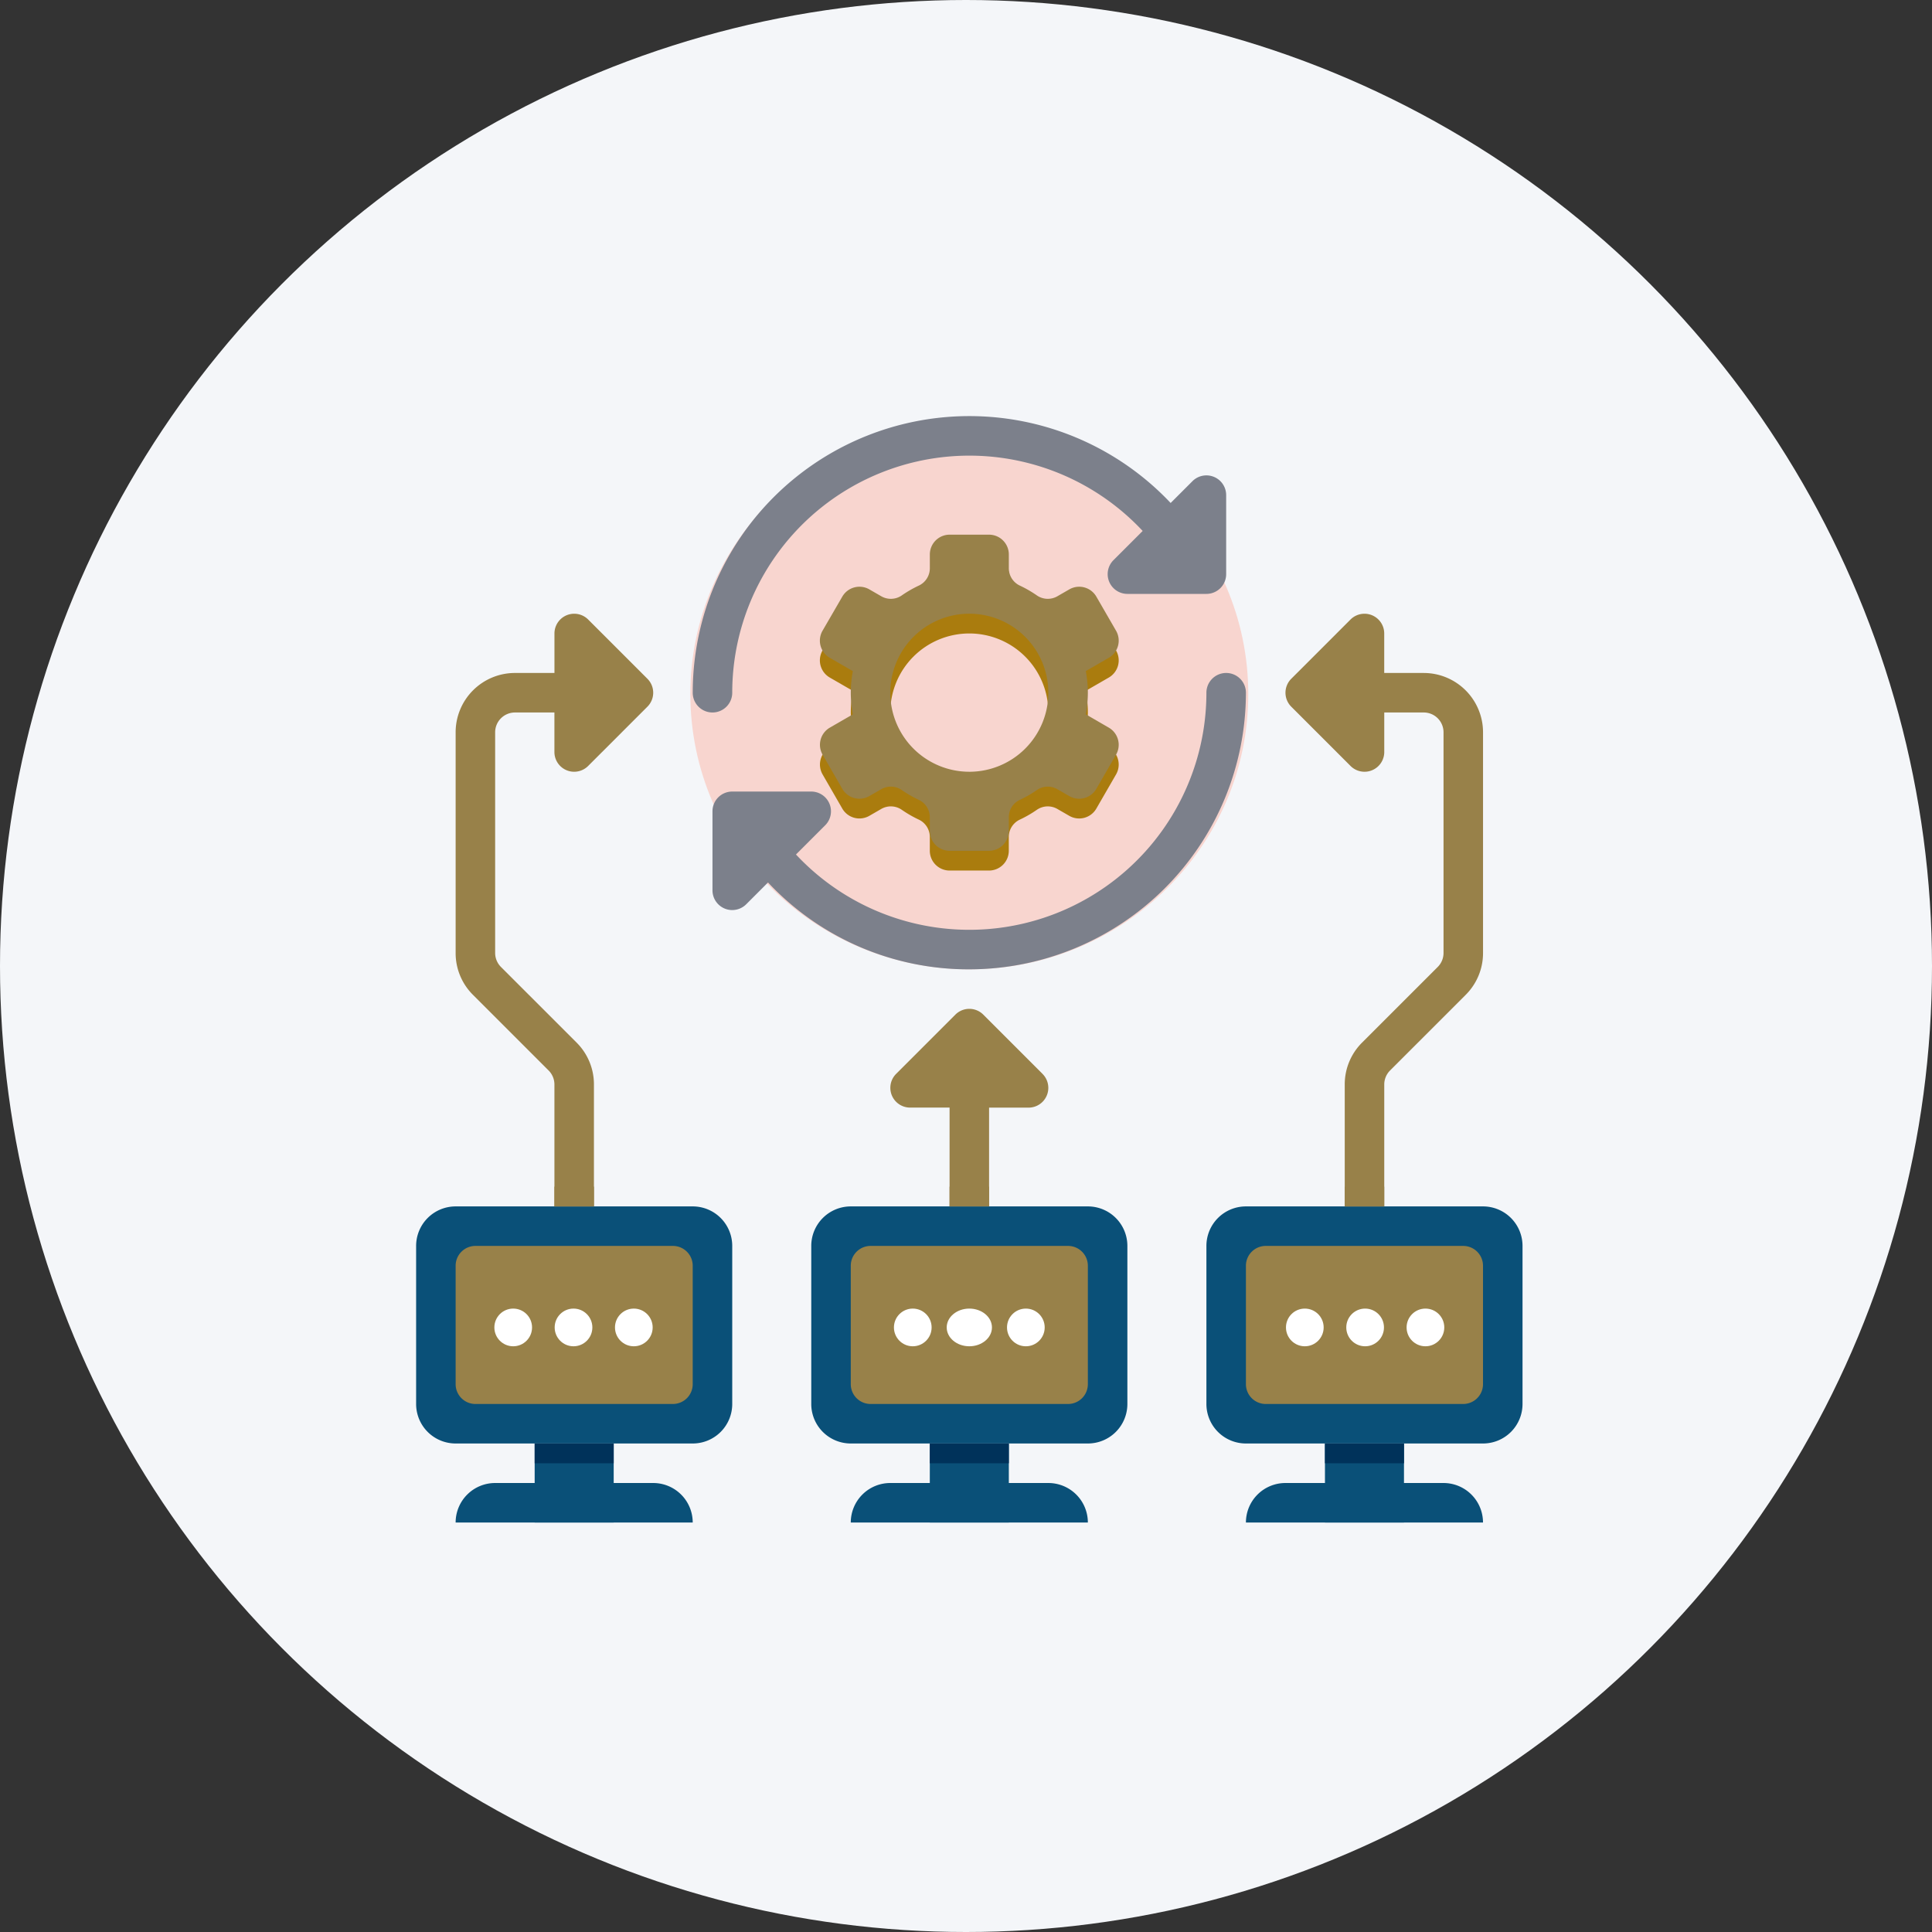 <svg xmlns="http://www.w3.org/2000/svg" width="195" height="195" viewBox="0 0 195 195">
  <rect x="0" y="0" width="195" height="195" fill="#333333" stroke="none"/>
  <g id="Group_2924" data-name="Group 2924" transform="translate(-885 -239)">
    <circle id="Ellipse_19" data-name="Ellipse 19" cx="97.5" cy="97.5" r="97.5" transform="translate(885 239)" fill="#f4f6f9"/>
    <g id="Icons" transform="translate(923 277)">
      <g id="Group_2678" data-name="Group 2678" transform="translate(4 4)">
        <g id="Group_2608" data-name="Group 2608" transform="translate(0 79.765)">
          <g id="Group_2586" data-name="Group 2586">
            <g id="Group_2585" data-name="Group 2585">
              <g id="Group_2584" data-name="Group 2584">
                <path id="Path_388" data-name="Path 388" d="M31.918,67.929H7.988A3.987,3.987,0,0,1,4,63.941V47.988A3.987,3.987,0,0,1,7.988,44H31.918a3.987,3.987,0,0,1,3.988,3.988V63.941A3.987,3.987,0,0,1,31.918,67.929Z" transform="translate(-4 -44)" fill="#0a5078"/>
              </g>
            </g>
          </g>
          <g id="Group_2589" data-name="Group 2589" transform="translate(3.988 3.988)">
            <g id="Group_2588" data-name="Group 2588">
              <g id="Group_2587" data-name="Group 2587">
                <path id="Path_389" data-name="Path 389" d="M27.935,61.953H7.994A2,2,0,0,1,6,59.959V47.994A2,2,0,0,1,7.994,46H27.935a2,2,0,0,1,1.994,1.994V59.959A2,2,0,0,1,27.935,61.953Z" transform="translate(-6 -46)" fill="#988149"/>
              </g>
            </g>
          </g>
          <g id="Group_2592" data-name="Group 2592" transform="translate(7.897 10.313)">
            <g id="Group_2591" data-name="Group 2591" transform="translate(0 0)">
              <g id="Group_2590" data-name="Group 2590">
                <circle id="Ellipse_20" data-name="Ellipse 20" cx="1.902" cy="1.902" r="1.902" fill="#fff"/>
              </g>
            </g>
          </g>
          <g id="Group_2595" data-name="Group 2595" transform="translate(13.984 10.313)">
            <g id="Group_2594" data-name="Group 2594" transform="translate(0 0)">
              <g id="Group_2593" data-name="Group 2593">
                <circle id="Ellipse_21" data-name="Ellipse 21" cx="1.902" cy="1.902" r="1.902" fill="#fff"/>
              </g>
            </g>
          </g>
          <g id="Group_2598" data-name="Group 2598" transform="translate(20.071 10.313)">
            <g id="Group_2597" data-name="Group 2597" transform="translate(0 0)">
              <g id="Group_2596" data-name="Group 2596">
                <circle id="Ellipse_22" data-name="Ellipse 22" cx="1.902" cy="1.902" r="1.902" fill="#fff"/>
              </g>
            </g>
          </g>
          <g id="Group_2601" data-name="Group 2601" transform="translate(11.965 23.929)">
            <g id="Group_2600" data-name="Group 2600">
              <g id="Group_2599" data-name="Group 2599">
                <path id="Path_390" data-name="Path 390" d="M10,56h7.976v7.976H10Z" transform="translate(-10 -56)" fill="#0a5078"/>
              </g>
            </g>
          </g>
          <g id="Group_2604" data-name="Group 2604" transform="translate(3.988 27.918)">
            <g id="Group_2603" data-name="Group 2603">
              <g id="Group_2602" data-name="Group 2602">
                <path id="Path_391" data-name="Path 391" d="M25.941,58H9.988A3.987,3.987,0,0,0,6,61.988H29.929A3.987,3.987,0,0,0,25.941,58Z" transform="translate(-6 -58)" fill="#0a5078"/>
              </g>
            </g>
          </g>
          <g id="Group_2607" data-name="Group 2607" transform="translate(11.965 23.929)">
            <g id="Group_2606" data-name="Group 2606">
              <g id="Group_2605" data-name="Group 2605">
                <path id="Path_392" data-name="Path 392" d="M10,56h7.976v1.994H10Z" transform="translate(-10 -56)" fill="#00325a"/>
              </g>
            </g>
          </g>
        </g>
        <g id="Group_2633" data-name="Group 2633" transform="translate(39.882 79.765)">
          <g id="Group_2611" data-name="Group 2611">
            <g id="Group_2610" data-name="Group 2610">
              <g id="Group_2609" data-name="Group 2609">
                <path id="Path_393" data-name="Path 393" d="M51.918,67.929H27.988A3.987,3.987,0,0,1,24,63.941V47.988A3.987,3.987,0,0,1,27.988,44H51.918a3.987,3.987,0,0,1,3.988,3.988V63.941A3.987,3.987,0,0,1,51.918,67.929Z" transform="translate(-24 -44)" fill="#0a5078"/>
              </g>
            </g>
          </g>
          <g id="Group_2614" data-name="Group 2614" transform="translate(3.988 3.988)">
            <g id="Group_2613" data-name="Group 2613">
              <g id="Group_2612" data-name="Group 2612">
                <path id="Path_394" data-name="Path 394" d="M47.935,61.953H27.994A2,2,0,0,1,26,59.959V47.994A2,2,0,0,1,27.994,46H47.935a2,2,0,0,1,1.994,1.994V59.959A2,2,0,0,1,47.935,61.953Z" transform="translate(-26 -46)" fill="#988149"/>
              </g>
            </g>
          </g>
          <g id="Group_2617" data-name="Group 2617" transform="translate(8.344 10.313)">
            <g id="Group_2616" data-name="Group 2616" transform="translate(0 0)">
              <g id="Group_2615" data-name="Group 2615">
                <circle id="Ellipse_23" data-name="Ellipse 23" cx="1.902" cy="1.902" r="1.902" fill="#fff"/>
              </g>
            </g>
          </g>
          <g id="Group_2620" data-name="Group 2620" transform="translate(13.671 10.313)">
            <g id="Group_2619" data-name="Group 2619" transform="translate(0 0)">
              <g id="Group_2618" data-name="Group 2618">
                <ellipse id="Ellipse_24" data-name="Ellipse 24" cx="2.283" cy="1.902" rx="2.283" ry="1.902" fill="#fff"/>
              </g>
            </g>
          </g>
          <g id="Group_2623" data-name="Group 2623" transform="translate(19.757 10.313)">
            <g id="Group_2622" data-name="Group 2622" transform="translate(0 0)">
              <g id="Group_2621" data-name="Group 2621">
                <circle id="Ellipse_25" data-name="Ellipse 25" cx="1.902" cy="1.902" r="1.902" fill="#fff"/>
              </g>
            </g>
          </g>
          <g id="Group_2626" data-name="Group 2626" transform="translate(11.965 23.929)">
            <g id="Group_2625" data-name="Group 2625">
              <g id="Group_2624" data-name="Group 2624">
                <path id="Path_395" data-name="Path 395" d="M30,56h7.976v7.976H30Z" transform="translate(-30 -56)" fill="#0a5078"/>
              </g>
            </g>
          </g>
          <g id="Group_2629" data-name="Group 2629" transform="translate(3.988 27.918)">
            <g id="Group_2628" data-name="Group 2628">
              <g id="Group_2627" data-name="Group 2627">
                <path id="Path_396" data-name="Path 396" d="M45.941,58H29.988A3.987,3.987,0,0,0,26,61.988H49.929A3.987,3.987,0,0,0,45.941,58Z" transform="translate(-26 -58)" fill="#0a5078"/>
              </g>
            </g>
          </g>
          <g id="Group_2632" data-name="Group 2632" transform="translate(11.965 23.929)">
            <g id="Group_2631" data-name="Group 2631">
              <g id="Group_2630" data-name="Group 2630">
                <path id="Path_397" data-name="Path 397" d="M30,56h7.976v1.994H30Z" transform="translate(-30 -56)" fill="#00325a"/>
              </g>
            </g>
          </g>
        </g>
        <g id="Group_2658" data-name="Group 2658" transform="translate(79.765 79.765)">
          <g id="Group_2636" data-name="Group 2636">
            <g id="Group_2635" data-name="Group 2635">
              <g id="Group_2634" data-name="Group 2634">
                <path id="Path_398" data-name="Path 398" d="M71.918,67.929H47.988A3.987,3.987,0,0,1,44,63.941V47.988A3.987,3.987,0,0,1,47.988,44H71.918a3.987,3.987,0,0,1,3.988,3.988V63.941A3.987,3.987,0,0,1,71.918,67.929Z" transform="translate(-44 -44)" fill="#0a5078"/>
              </g>
            </g>
          </g>
          <g id="Group_2639" data-name="Group 2639" transform="translate(3.988 3.988)">
            <g id="Group_2638" data-name="Group 2638">
              <g id="Group_2637" data-name="Group 2637">
                <path id="Path_399" data-name="Path 399" d="M67.935,61.953H47.994A2,2,0,0,1,46,59.959V47.994A2,2,0,0,1,47.994,46H67.935a2,2,0,0,1,1.994,1.994V59.959A2,2,0,0,1,67.935,61.953Z" transform="translate(-46 -46)" fill="#988149"/>
              </g>
            </g>
          </g>
          <g id="Group_2642" data-name="Group 2642" transform="translate(8.03 10.313)">
            <g id="Group_2641" data-name="Group 2641" transform="translate(0 0)">
              <g id="Group_2640" data-name="Group 2640">
                <circle id="Ellipse_26" data-name="Ellipse 26" cx="1.902" cy="1.902" r="1.902" fill="#fff"/>
              </g>
            </g>
          </g>
          <g id="Group_2645" data-name="Group 2645" transform="translate(14.117 10.313)">
            <g id="Group_2644" data-name="Group 2644" transform="translate(0 0)">
              <g id="Group_2643" data-name="Group 2643">
                <circle id="Ellipse_27" data-name="Ellipse 27" cx="1.902" cy="1.902" r="1.902" fill="#fff"/>
              </g>
            </g>
          </g>
          <g id="Group_2648" data-name="Group 2648" transform="translate(20.205 10.313)">
            <g id="Group_2647" data-name="Group 2647" transform="translate(0 0)">
              <g id="Group_2646" data-name="Group 2646">
                <circle id="Ellipse_28" data-name="Ellipse 28" cx="1.902" cy="1.902" r="1.902" fill="#fff"/>
              </g>
            </g>
          </g>
          <g id="Group_2651" data-name="Group 2651" transform="translate(11.965 23.929)">
            <g id="Group_2650" data-name="Group 2650">
              <g id="Group_2649" data-name="Group 2649">
                <path id="Path_400" data-name="Path 400" d="M50,56h7.976v7.976H50Z" transform="translate(-50 -56)" fill="#0a5078"/>
              </g>
            </g>
          </g>
          <g id="Group_2654" data-name="Group 2654" transform="translate(3.988 27.918)">
            <g id="Group_2653" data-name="Group 2653">
              <g id="Group_2652" data-name="Group 2652">
                <path id="Path_401" data-name="Path 401" d="M65.941,58H49.988A3.987,3.987,0,0,0,46,61.988H69.929A3.987,3.987,0,0,0,65.941,58Z" transform="translate(-46 -58)" fill="#0a5078"/>
              </g>
            </g>
          </g>
          <g id="Group_2657" data-name="Group 2657" transform="translate(11.965 23.929)">
            <g id="Group_2656" data-name="Group 2656">
              <g id="Group_2655" data-name="Group 2655">
                <path id="Path_402" data-name="Path 402" d="M50,56h7.976v1.994H50Z" transform="translate(-50 -56)" fill="#00325a"/>
              </g>
            </g>
          </g>
        </g>
        <g id="Group_2661" data-name="Group 2661" transform="translate(27.68 0.287)">
          <g id="Group_2660" data-name="Group 2660" transform="translate(0)">
            <g id="Group_2659" data-name="Group 2659">
              <ellipse id="Ellipse_29" data-name="Ellipse 29" cx="28.155" cy="27.774" rx="28.155" ry="27.774" fill="#f8d5cf"/>
            </g>
          </g>
        </g>
        <path id="Path_403" data-name="Path 403" d="M70.611,10.134a1.99,1.99,0,0,0-2.174.433l-2.2,2.2A27.92,27.92,0,0,0,18,31.918a1.994,1.994,0,0,0,3.988,0A23.932,23.932,0,0,1,63.414,15.59l-2.953,2.953a1.994,1.994,0,0,0,1.41,3.4h7.976a1.992,1.992,0,0,0,1.994-1.994V11.976a1.992,1.992,0,0,0-1.23-1.843Z" transform="translate(9.918 -4)" fill="#7c808b"/>
        <path id="Path_404" data-name="Path 404" d="M70.847,17a1.992,1.992,0,0,0-1.994,1.994A23.932,23.932,0,0,1,27.427,35.322l2.953-2.953a1.994,1.994,0,0,0-1.41-3.4H20.994A1.992,1.992,0,0,0,19,30.959v7.976a1.992,1.992,0,0,0,1.23,1.843,1.969,1.969,0,0,0,.764.152,2,2,0,0,0,1.41-.584l2.2-2.2a27.739,27.739,0,0,0,20.318,8.768A27.948,27.948,0,0,0,72.841,18.994,1.992,1.992,0,0,0,70.847,17Z" transform="translate(10.912 8.924)" fill="#7c808b"/>
        <g id="Group_2664" data-name="Group 2664" transform="translate(40.754 13.959)">
          <g id="Group_2663" data-name="Group 2663" transform="translate(0 0)">
            <g id="Group_2662" data-name="Group 2662">
              <path id="Path_405" data-name="Path 405" d="M25.436,30.479l2.327-1.344a11.916,11.916,0,0,1-.209-2.182,12.094,12.094,0,0,1,.207-2.182l-2.327-1.344A2,2,0,0,1,24.7,20.7L26.7,17.25a2,2,0,0,1,2.724-.73l1.179.68a1.936,1.936,0,0,0,2.07-.05,11.9,11.9,0,0,1,1.779-1.025,1.934,1.934,0,0,0,1.081-1.769V12.994A2,2,0,0,1,37.524,11h3.988a2,2,0,0,1,1.994,1.994v1.362a1.936,1.936,0,0,0,1.079,1.769,11.9,11.9,0,0,1,1.779,1.025,1.936,1.936,0,0,0,2.07.05l1.179-.68a2,2,0,0,1,2.724.73L54.331,20.7a2,2,0,0,1-.73,2.724l-2.327,1.344a11.916,11.916,0,0,1,.209,2.182,12.094,12.094,0,0,1-.207,2.182L53.6,30.479a2,2,0,0,1,.73,2.724l-1.994,3.454a2,2,0,0,1-2.724.73l-1.179-.68a1.936,1.936,0,0,0-2.07.05,11.9,11.9,0,0,1-1.779,1.025,1.934,1.934,0,0,0-1.081,1.769v1.362a2,2,0,0,1-1.994,1.994H37.524a2,2,0,0,1-1.994-1.994V39.55a1.936,1.936,0,0,0-1.079-1.769,11.9,11.9,0,0,1-1.779-1.025,1.936,1.936,0,0,0-2.07-.05l-1.179.68a2,2,0,0,1-2.724-.73L24.706,33.2A2,2,0,0,1,25.436,30.479Zm14.082,4.451a7.976,7.976,0,1,0-7.976-7.976A7.977,7.977,0,0,0,39.519,34.929Z" transform="translate(-24.437 -11)" fill="#aa7c0e"/>
            </g>
          </g>
        </g>
        <g id="Group_2667" data-name="Group 2667" transform="translate(40.754 11.965)">
          <g id="Group_2666" data-name="Group 2666">
            <g id="Group_2665" data-name="Group 2665">
              <path id="Path_406" data-name="Path 406" d="M25.436,29.479l2.327-1.344a11.916,11.916,0,0,1-.209-2.182,12.094,12.094,0,0,1,.207-2.182l-2.327-1.344A2,2,0,0,1,24.7,19.7L26.7,16.25a2,2,0,0,1,2.724-.73l1.179.68a1.936,1.936,0,0,0,2.07-.05,11.9,11.9,0,0,1,1.779-1.025,1.934,1.934,0,0,0,1.081-1.769V11.994A2,2,0,0,1,37.524,10h3.988a2,2,0,0,1,1.994,1.994v1.362a1.936,1.936,0,0,0,1.079,1.769,11.9,11.9,0,0,1,1.779,1.025,1.936,1.936,0,0,0,2.07.05l1.179-.68a2,2,0,0,1,2.724.73L54.331,19.7a2,2,0,0,1-.73,2.724l-2.327,1.344a11.916,11.916,0,0,1,.209,2.182,12.094,12.094,0,0,1-.207,2.182L53.6,29.479a2,2,0,0,1,.73,2.724l-1.994,3.454a2,2,0,0,1-2.724.73l-1.179-.68a1.936,1.936,0,0,0-2.07.05,11.9,11.9,0,0,1-1.779,1.025,1.934,1.934,0,0,0-1.081,1.769v1.362a2,2,0,0,1-1.994,1.994H37.524a2,2,0,0,1-1.994-1.994V38.55a1.936,1.936,0,0,0-1.079-1.769,11.9,11.9,0,0,1-1.779-1.025,1.936,1.936,0,0,0-2.07-.05l-1.179.68a2,2,0,0,1-2.724-.73L24.706,32.2A2,2,0,0,1,25.436,29.479Zm14.082,4.451a7.976,7.976,0,1,0-7.976-7.976A7.977,7.977,0,0,0,39.519,33.929Z" transform="translate(-24.437 -10)" fill="#988149"/>
            </g>
          </g>
        </g>
        <g id="Group_2668" data-name="Group 2668" transform="translate(3.988 19.94)">
          <path id="Path_407" data-name="Path 407" d="M43.369,40.567l-5.982-5.982a1.992,1.992,0,0,0-2.82,0l-5.982,5.982a1.994,1.994,0,0,0,1.41,3.4h3.988v9.971h3.988V43.971h3.988a1.994,1.994,0,0,0,1.41-3.4Z" transform="translate(15.871 5.884)" fill="#988149"/>
          <path id="Path_408" data-name="Path 408" d="M17.2,29.8a1.969,1.969,0,0,0,.764.152,2,2,0,0,0,1.41-.584l5.982-5.982a1.992,1.992,0,0,0,0-2.82l-5.982-5.982a1.994,1.994,0,0,0-3.4,1.41v3.988H11.982A5.99,5.99,0,0,0,6,25.965V48.243a5.938,5.938,0,0,0,1.753,4.23l7.634,7.633a2,2,0,0,1,.584,1.41V73.824h3.988V61.516a5.946,5.946,0,0,0-1.753-4.23l-7.634-7.634a2,2,0,0,1-.584-1.41V25.965a2,2,0,0,1,1.994-1.994h3.988v3.988A1.992,1.992,0,0,0,17.2,29.8Z" transform="translate(-6 -13.998)" fill="#988149"/>
          <path id="Path_409" data-name="Path 409" d="M61.959,19.983H57.971V15.995a1.994,1.994,0,0,0-3.4-1.41l-5.982,5.982a1.992,1.992,0,0,0,0,2.82l5.982,5.982a2,2,0,0,0,1.41.584,1.969,1.969,0,0,0,.764-.152,1.992,1.992,0,0,0,1.23-1.843V23.971h3.988a2,2,0,0,1,1.994,1.994V48.244a2,2,0,0,1-.584,1.41l-7.634,7.633a5.938,5.938,0,0,0-1.753,4.23V73.825h3.988V61.517a2,2,0,0,1,.584-1.41l7.633-7.633a5.947,5.947,0,0,0,1.753-4.23V25.966a5.99,5.99,0,0,0-5.982-5.982Z" transform="translate(35.753 -13.999)" fill="#988149"/>
        </g>
        <g id="Group_2671" data-name="Group 2671" transform="translate(13.959 77.771)">
          <g id="Group_2670" data-name="Group 2670" transform="translate(0)">
            <g id="Group_2669" data-name="Group 2669">
              <path id="Path_410" data-name="Path 410" d="M11,43h3.988v1.994H11Z" transform="translate(-11 -43)" fill="#988149"/>
            </g>
          </g>
        </g>
        <g id="Group_2674" data-name="Group 2674" transform="translate(53.841 77.771)">
          <g id="Group_2673" data-name="Group 2673">
            <g id="Group_2672" data-name="Group 2672">
              <path id="Path_411" data-name="Path 411" d="M31,43h3.988v1.994H31Z" transform="translate(-31 -43)" fill="#988149"/>
            </g>
          </g>
        </g>
        <g id="Group_2677" data-name="Group 2677" transform="translate(93.724 77.771)">
          <g id="Group_2676" data-name="Group 2676">
            <g id="Group_2675" data-name="Group 2675">
              <path id="Path_412" data-name="Path 412" d="M51,43h3.988v1.994H51Z" transform="translate(-51 -43)" fill="#988149"/>
            </g>
          </g>
        </g>
      </g>
    </g>
  </g>
</svg>
